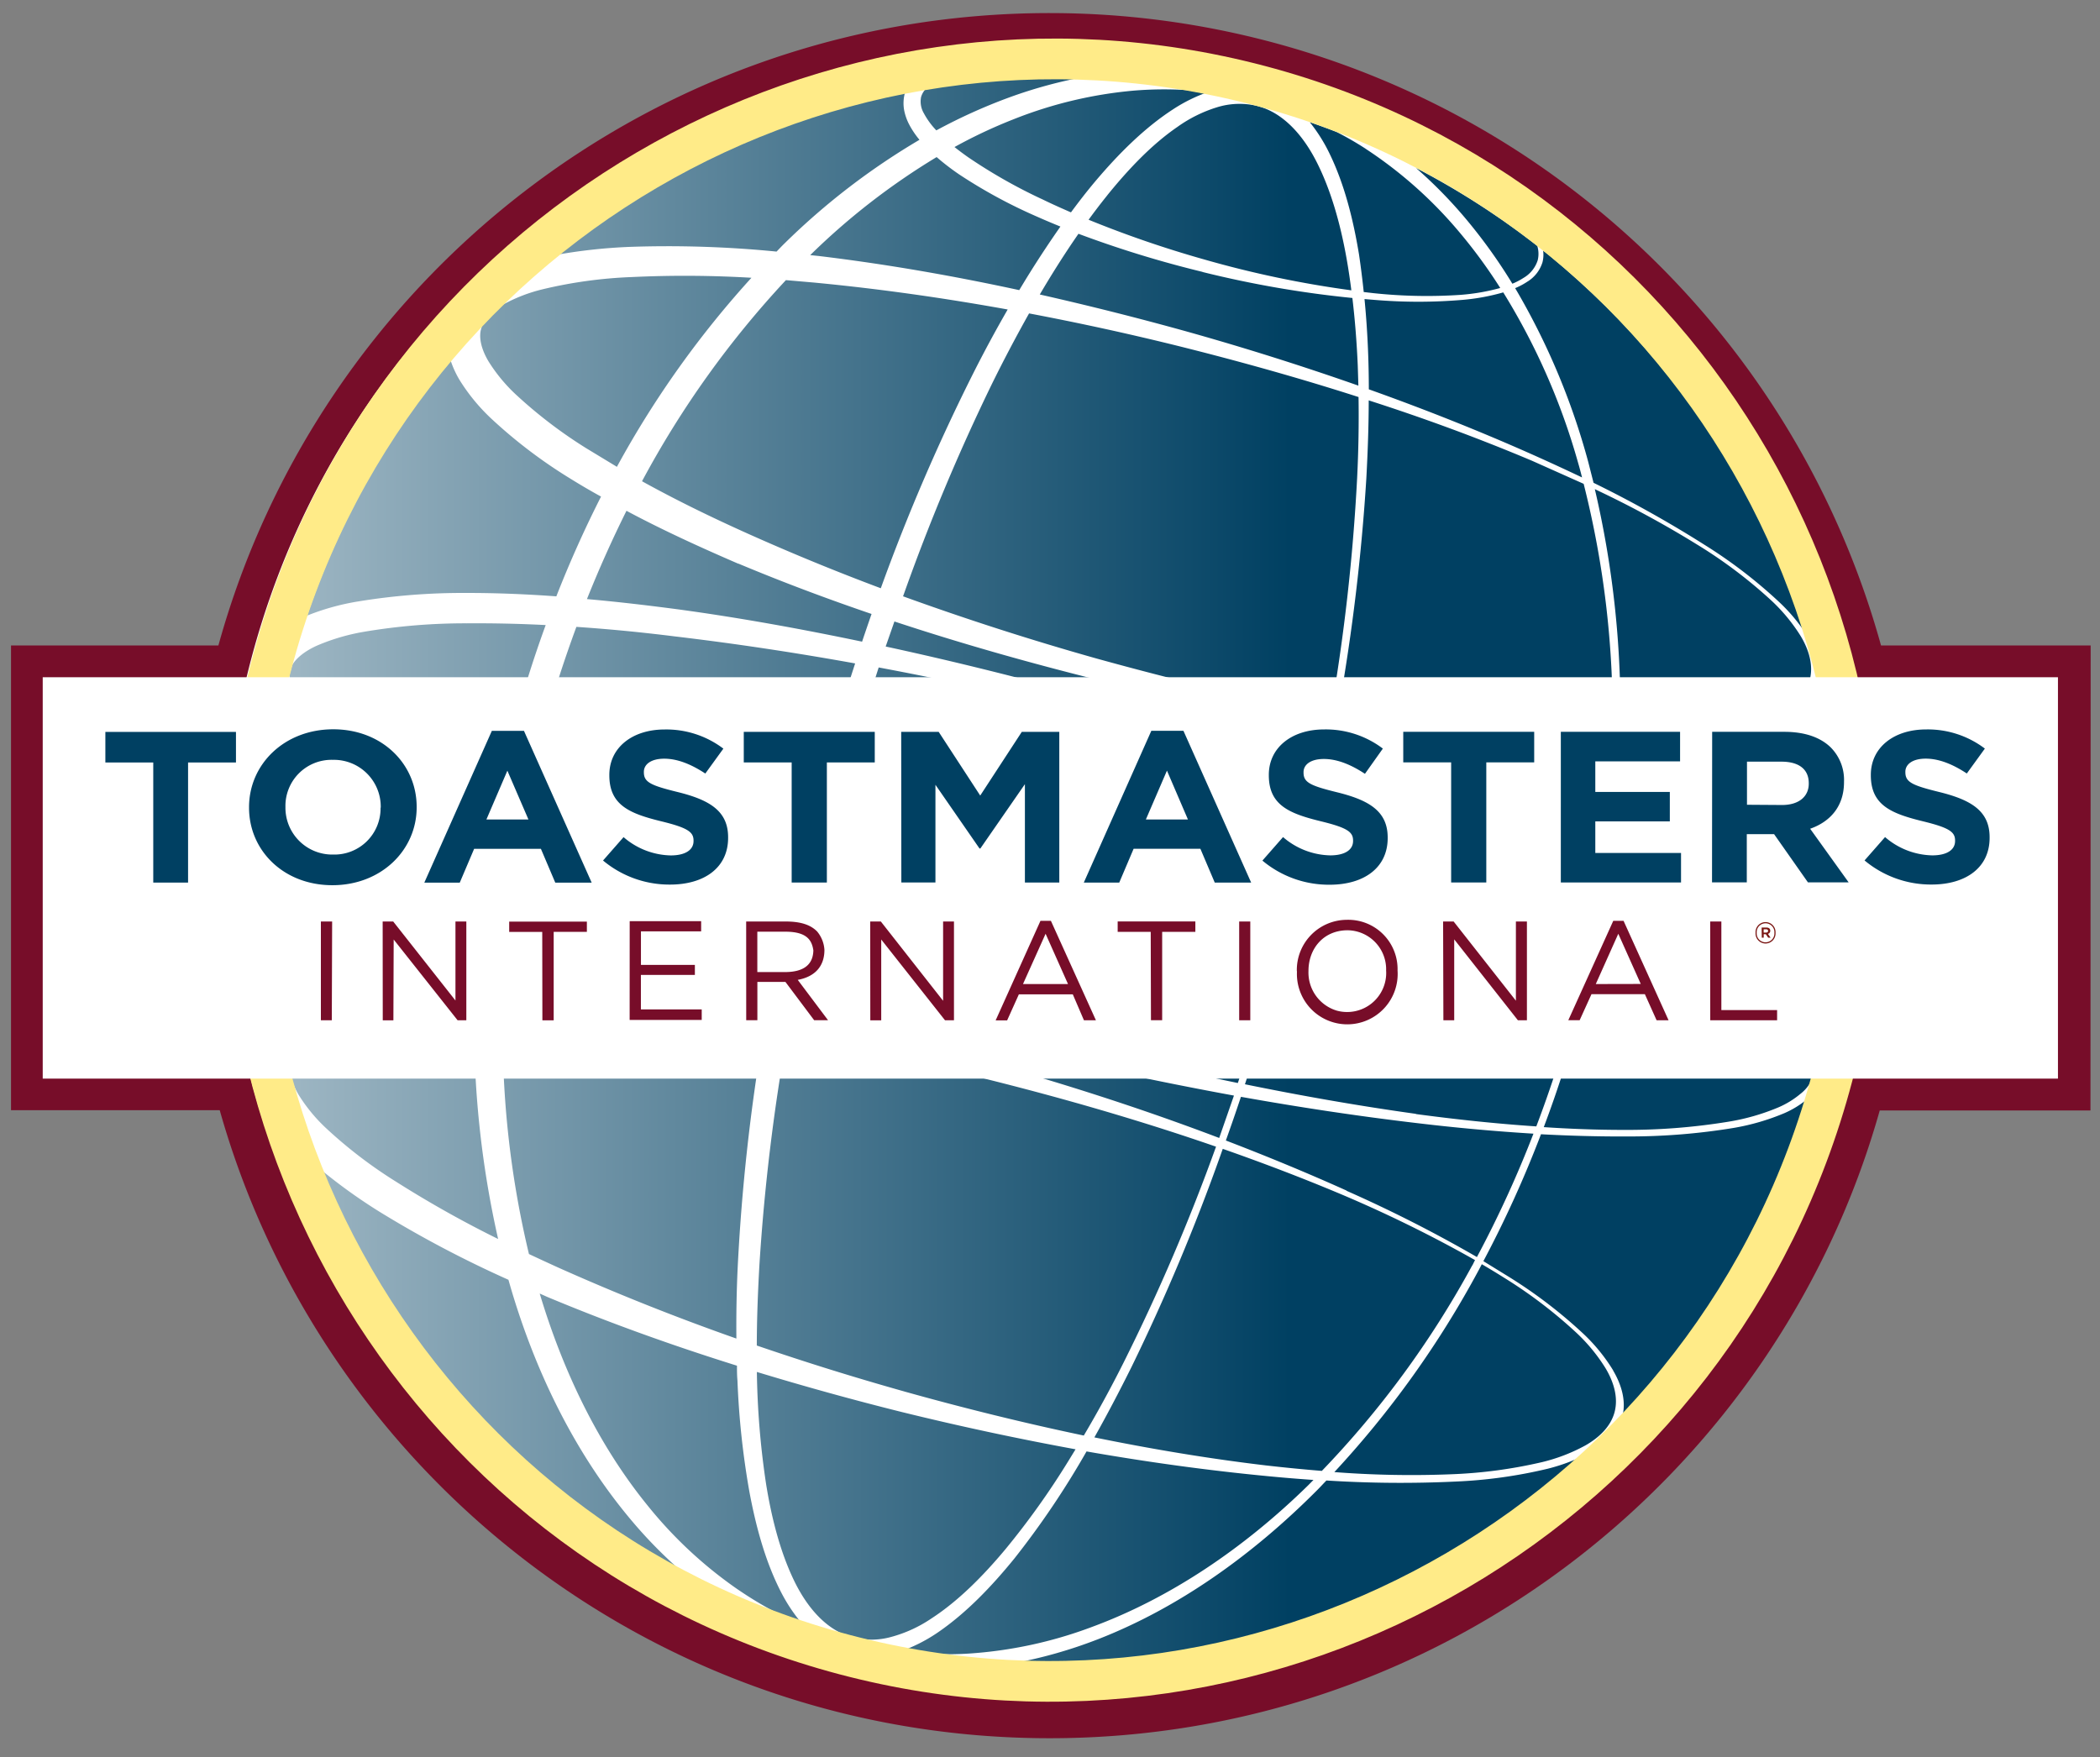 <svg xmlns="http://www.w3.org/2000/svg" viewBox="0 0 438.48 366.93" id="logo" alt="Toastmasters International"><rect x="0" y="0" width="438.48" height="366.93" fill="#808080" stroke="none"/><defs><linearGradient id="a" x1="-69.32" y1="182.85" x2="269.37" y2="182.85" gradientUnits="userSpaceOnUse"><stop offset="0" stop-color="#fff"></stop><stop offset="1" stop-color="#004062"></stop></linearGradient></defs><path d="M436.53 134.8h-43.77A180.14 180.14 0 00219.17 2.73C136.34 2.73 66.62 58.66 45.6 134.8H2.3v97.05h43.58C67.22 307.5 136.7 363 219.17 363s152-55.46 173.32-131.1h44z" fill="#770d29"></path><path d="M388.52 182.85A169.34 169.34 0 11219.17 13.51a169.35 169.35 0 01169.35 169.34z" fill="url(#a)"></path><path d="M263.1 15.27C171.3-9 76.92 46 52.68 137.74s30.7 186.17 122.47 210.4 186.17-30.7 210.4-122.47S354.86 39.5 263.1 15.27zM154 332.2a89.59 89.59 0 01-19-17.67c-10.38-12.78-17.8-28.32-22.7-44.83.67.28 1.34.58 2 .88 13.06 5.47 26.37 10.23 39.83 14.44 0 1.1 0 2.18.1 3.26a169.91 169.91 0 002.48 23.15c1.4 7.5 3.4 14.78 6.65 21.05a34.3 34.3 0 004.65 6.84 136.47 136.47 0 01-4.45-1.52 79 79 0 01-9.55-5.6zM56.32 204.36a165.27 165.27 0 011.44-52.61 50.89 50.89 0 008.16 8.25 135.2 135.2 0 0018.73 12.6c5.53 3.14 11.17 6 16.9 8.73a234.64 234.64 0 00-2.1 23.5c-2.5 0-5 0-7.55.15a103 103 0 00-19.9 2.69 40.08 40.08 0 00-9.87 3.8 20.57 20.57 0 00-4.15 3.1c-.64-3.4-1.2-6.8-1.66-10.2zM94.2 74.8a20 20 0 002 4.47 39.52 39.52 0 006.79 8.19 103 103 0 0016 12.14c2.25 1.4 4.54 2.75 6.84 4q-5.26 10.34-9.5 21.2c-6.28-.46-12.56-.73-18.9-.72A134.18 134.18 0 0075 125.82 49.84 49.84 0 0063.71 129a165.24 165.24 0 0125-47.39q2.67-3.46 5.5-6.8zm10.3-11.16c.15-.1.3-.2.46-.27a33.46 33.46 0 018.28-3.2 95.35 95.35 0 0118.62-2.56 234.84 234.84 0 0125.58.18 202.67 202.67 0 00-28.3 39.61 4.64 4.64 0 01-.23.44l-6.6-4a97.23 97.23 0 01-14.93-11.42 34.43 34.43 0 01-5.62-6.87c-1.44-2.43-2.1-4.94-1.55-6.9a6 6 0 01.31-.87 156.57 156.57 0 013.99-4.13zm69.1-41.2q7.8-2.25 15.87-3.72a7.32 7.32 0 00-.33.93 7.9 7.9 0 00-.09 3.41 10.7 10.7 0 001 2.81 18.06 18.06 0 002.32 3.39A145.16 145.16 0 00164 51c-.6.58-1.17 1.2-1.76 1.8a230.84 230.84 0 00-30.59-1 112.17 112.17 0 00-16 1.77 164.44 164.44 0 0121.45-15.02 170.46 170.46 0 0136.51-16.1zm135.7 241.22c1.54.9 3.08 1.82 4.6 2.78a98 98 0 0115.4 11.68 36.54 36.54 0 016.15 7.48c1.64 2.74 2.77 6.1 1.92 9.34s-3.5 5.6-6.27 7.16a37 37 0 01-9.05 3.48 99.84 99.84 0 01-19.16 2.55 209.59 209.59 0 01-24.81-.5 203 203 0 0030.49-42.57zm-1.83 1a198.25 198.25 0 01-31.37 42.77 355.6 355.6 0 01-11.78-1.15c-12.17-1.44-24.24-3.48-36.2-5.93 2.76-4.9 5.4-9.93 7.92-15a425 425 0 0018.6-44.28l.52-1.47c8.2 2.87 16.3 5.94 24.32 9.3a273 273 0 0128.84 14.15c-.32.58-.55 1.12-.84 1.66zm-129.65 77.47c-5.36-1.46-9.5-6.2-12.33-12.12s-4.64-12.94-5.8-20.2a172.14 172.14 0 01-1.91-23.64q15.2 4.63 30.63 8.48 18.17 4.47 36.57 7.83l-1.7 2.77a164.42 164.42 0 01-13.22 18.52c-4.73 5.66-9.87 10.8-15.4 14.4a28.15 28.15 0 01-8.49 3.91 15.71 15.71 0 01-8.33.04zm10.95-51.3q-15.65-4.4-31-9.66c0-5.72.23-11.5.56-17.24a423.27 423.27 0 015.66-47.18c0-.13 0-.25.07-.37q21.16 3.56 42.07 8.75c16.2 4.05 32.3 8.7 48.1 14.18a414.21 414.21 0 01-19.47 45.49q-3.93 7.83-8.34 15.27c-12.66-2.65-25.22-5.76-37.66-9.24zM105 204.93c.3-7 1-14.07 1.9-21.08 5.95 2.7 12 5.24 18 7.7 12.12 4.8 24.4 9.13 36.78 13.1l-1.24 6.75c-9.7-1.83-19.46-3.37-29.3-4.55-8.7-.97-17.4-1.7-26.14-1.9zM60.5 139.8c.07-.3.16-.6.24-.92.9-1.7 3-3.26 5.52-4.36a43.67 43.67 0 019.82-2.85 127.07 127.07 0 0121.37-1.75q8.4-.06 16.84.38-3.94 10.78-6.9 21.9-2.96 11.1-4.84 22.65-7.56-3.8-14.85-8A127.57 127.57 0 0170 154.77a43 43 0 01-7.14-7.34c-1.63-2.18-2.7-4.58-2.65-6.5.08-.38.17-.76.28-1.13zm52.42 13.85c2-7.8 4.48-15.46 7.26-23q10.36.7 20.7 2c12.7 1.5 25.36 3.42 38 5.7q-4.92 15.06-9 30.4-4.08 15.33-7.22 31.1c-12.1-4.26-24.05-8.83-35.83-13.83q-9.6-4-19-8.5c1.32-8.05 3-16 5.1-23.84zM195.23 27.3a16.3 16.3 0 01-2.54-3.51 5.1 5.1 0 01-.61-3.59 4.43 4.43 0 011.48-2.21A164.85 164.85 0 01227 16.2a98 98 0 00-16.21 4.39 115.14 115.14 0 00-15.3 6.93c-.1-.07-.2-.14-.26-.2zm126 24a5.92 5.92 0 01.09 3.1 6.83 6.83 0 01-3.07 3.84 14.52 14.52 0 01-2.57 1.32 110.49 110.49 0 00-8.79-12.47 96.16 96.16 0 00-13-13.2 165.28 165.28 0 0127.37 17.36zm16.8 102.16a202.65 202.65 0 00-5.39-51.75 213 213 0 0121.9 11.83A99.45 99.45 0 01370 125.2a36.79 36.79 0 016.19 7.49c1.65 2.75 2.78 6.1 1.93 9.34s-3.5 5.6-6.3 7.17a36.8 36.8 0 01-9.07 3.45 99.18 99.18 0 01-19.24 2.54 172.75 172.75 0 01-5.55.14c.03-.64.1-1.27.1-1.9zm-1.13-.24c0 .72-.05 1.44-.07 2.15a272 272 0 01-32-2c-8.66-1-17.25-2.38-25.82-3.93l.33-1.82a425.45 425.45 0 005.7-47.7c.3-5.55.5-11.12.5-16.65C297.18 87 308.7 91.23 320 96l10.88 4.86a197.66 197.66 0 016.05 52.32zm-162.6 16.65q4.08-15.54 9-30.77 21.9 4.1 43.53 9.52c16.36 4.1 32.63 8.7 48.7 13.9q-3.22 16.17-7.42 32.14c-2.86 10.67-6 21.3-9.48 31.8-16.54-3.4-32.94-7.46-49.2-11.95q-21.47-6-42.55-13.22 3.28-15.8 7.42-31.42zM228.2 146c-14.42-4-29-7.65-43.6-10.8l2-5.73c13.87 4.6 27.93 8.58 42.08 12.12 16.2 4 32.53 7.37 49 9.93l-1.77 9.48q-23.6-8.28-47.7-15zm-13.47-80.83q15.88 3 31.58 6.9c12.64 3.16 25.2 6.67 37.6 10.66a256.81 256.81 0 01-.29 17.07 410.73 410.73 0 01-5.58 49.45c-16.53-3-32.9-7-49.08-11.47q-20.6-5.8-40.72-13.1c.08-.22.15-.45.24-.67a425.64 425.64 0 0118.36-43.84c2.5-5.08 5.15-10.1 7.9-15zM248 18.56l4.43.86a33.13 33.13 0 00-7.39 3.64c-5.92 3.85-11.28 9.2-16.18 15-1.78 2.12-3.5 4.34-5.16 6.6-2-.87-4.05-1.78-6-2.73a110.07 110.07 0 01-15.65-8.86 62.03 62.03 0 01-3.2-2.4 104.63 104.63 0 0112.7-6 89.34 89.34 0 0125.22-6 78.54 78.54 0 0111.23-.1zM230.7 41c4.6-5.73 9.6-11 15-14.7a29 29 0 018.35-4.14 16.07 16.07 0 018.32-.32c5.4 1.27 9.7 5.88 12.7 11.74s5 12.9 6.3 20.14c.43 2.38.78 4.78 1.08 7.2a216.58 216.58 0 01-31.06-6.49A227.87 227.87 0 01226.91 46a128.62 128.62 0 013.8-5zm20.45 15.56A220.13 220.13 0 00282.6 62c.57 4.7.94 9.5 1.15 14.34l.14 4.55q-17.9-6.3-36.17-11.42-15.36-4.27-31-7.8c2.66-4.54 5.44-8.94 8.37-13.15a225.5 225.5 0 0026.07 8.02zm27.44 95.12c9 1.38 18 2.53 27 3.4a285.43 285.43 0 0031.22 1.44 234.48 234.48 0 01-2.63 28.55c-7.42-3.66-15-7.06-22.6-10.27q-17.2-7.28-34.83-13.45l1.83-9.67zm42.67-55.9c-11.7-5.26-23.63-10-35.7-14.3 0-6.5-.3-13-.93-19.3l2.4.2a109.4 109.4 0 0018.28 0 44.43 44.43 0 008.68-1.61 139.12 139.12 0 0115.78 35.89c.35 1.16.63 2.33.94 3.5q-4.72-2.25-9.45-4.38zM285.4 30.94a89.86 89.86 0 0119.48 17.35 107.23 107.23 0 018.76 12 43.68 43.68 0 01-8.73 1.54 105.56 105.56 0 01-18.14-.36l-2.25-.26a185.85 185.85 0 00-1-8c-1.23-7.48-3.08-14.76-6.17-21.1a34 34 0 00-4.63-7.13c2.18.75 4.34 1.53 6.47 2.36a67.27 67.27 0 016.21 3.59zm-89.8 1.56a50.64 50.64 0 004.79 3.7A106 106 0 00216.6 45c1.73.77 3.47 1.5 5.2 2.2q-3.37 4.8-6.5 9.8c-.8 1.28-1.58 2.57-2.36 3.87-13.84-3-27.8-5.45-41.92-7.15l-2.4-.25a143.52 143.52 0 0126.97-20.97zm-25.4 26.28c13.6 1.3 27.14 3.23 40.6 5.67q-3.76 6.5-7.2 13.3a411.6 411.6 0 00-19.54 45.42q-14.12-5.28-27.84-11.42c-7.65-3.43-15.2-7.1-22.5-11.15l.12-.23A199.75 199.75 0 01164 58.24l6.22.54zm-16 58.66c9.26 3.88 18.64 7.4 28.1 10.62q-1.08 3.1-2.13 6.23c-12.7-2.66-25.5-5-38.4-6.76-6.5-.86-13-1.63-19.57-2.2q3.86-9.7 8.5-19c7.65 4.1 15.5 7.68 23.46 11.12zM166 206q21.42 6.7 43.18 12.1 24.22 6 48.8 10.5l-3.26 9.37c-15.5-5.9-31.28-11-47.24-15.5-14.07-3.9-28.3-7.38-42.65-10.24L166 206zm114.7 42.7c-8.24-3.7-16.6-7.14-25.06-10.38q1.7-4.74 3.3-9.55c12.27 2.2 24.6 4.07 37 5.53q12.27 1.47 24.6 2.22a233 233 0 01-12.06 26.34 283.11 283.11 0 00-27.82-14.13zm14.5-15.9c-11.93-1.67-23.8-3.77-35.58-6.18q5.16-15.74 9.37-31.78a545.64 545.64 0 007.51-32.06q17.16 5.58 34 12.2c8 3.24 15.92 6.65 23.7 10.36a248.88 248.88 0 01-5.25 25.35 253.15 253.15 0 01-8 24.8c-8.66-.57-17.24-1.5-25.78-2.65zm34.65-21.8a244.58 244.58 0 005.3-25.11c5.07 2.46 10.08 5.06 15 7.85A130.29 130.29 0 01368.34 206a46.7 46.7 0 017.69 7.83 19.11 19.11 0 012.67 4.82 8.46 8.46 0 01-2.64 10 18.75 18.75 0 01-4.71 2.87 46 46 0 01-10.56 3 131.37 131.37 0 01-21.88 1.69c-5.65 0-11.3-.22-16.92-.6a248.48 248.48 0 007.86-24.62zm50 8.33a18.92 18.92 0 00-2.66-4.85 47.25 47.25 0 00-7.7-7.91 133.37 133.37 0 00-18.23-12.41c-5.25-3-10.6-5.87-16-8.57a237 237 0 002.74-29.11c2.2 0 4.43-.1 6.66-.22A99.28 99.28 0 00364 153.6a37 37 0 009.12-3.52c2.8-1.6 5.44-4 6.28-7.24a8.44 8.44 0 00.28-2 164.49 164.49 0 01.54 79.66 8.67 8.67 0 00-.39-1.21zm-2.35-85.85a36.62 36.62 0 00-6.18-7.57A101 101 0 00355.79 114a242.6 242.6 0 00-23.27-13l-1.14-4.48A146.33 146.33 0 00316 60.05a14.18 14.18 0 002.76-1.43 7 7 0 003.07-3.92 6.13 6.13 0 000-3 166.82 166.82 0 0155.84 82.07c-.05-.1-.12-.22-.2-.33zM62.12 228.73c-1.43-2.44-2.1-4.95-1.53-6.92s2.3-3.83 4.75-5.23a33.48 33.48 0 018.25-3.2 95.32 95.32 0 0118.54-2.59q3.57-.2 7.14-.22a203.21 203.21 0 005.1 48.63A229.08 229.08 0 0182.58 247a96 96 0 01-14.86-11.4 34.54 34.54 0 01-5.6-6.87zm42.66-18.2c8.5.06 17 .58 25.56 1.4q14.7 1.4 29.33 3.73a412.94 412.94 0 00-5.38 48.81c-.25 5.16-.33 10.3-.28 15.42q-19.15-6.72-37.66-15-3.07-1.4-6.12-2.83a199.24 199.24 0 01-5.45-51.52zm83.45 134a33.42 33.42 0 007.57-3.91c5.8-4 11-9.4 15.8-15.3a178.88 178.88 0 0015.14-22.49c12.7 2.23 25.45 4 38.27 5.22q4.9.47 9.8.8l-1.48 1.5C260 323.42 244.47 334 227.8 340.1a89.79 89.79 0 01-25.51 5.47c-2.37.15-4.74.17-7.1.1q-3.48-.5-6.96-1.17zm40.77-2.37c16.94-6.57 32.37-17.64 45.7-31 .74-.73 1.43-1.5 2.16-2.24a243.39 243.39 0 0027 .23 100.25 100.25 0 0019.27-2.68 38.73 38.73 0 008.59-3.28 166.14 166.14 0 01-120.65 44 96.56 96.56 0 0017.92-5.03zm107.62-55.84a36.8 36.8 0 00-6.15-7.57A99.92 99.92 0 00315 266.91l-5.6-3.45a235.28 235.28 0 0012.19-26.85c6.1.33 12.2.5 18.3.47a133.73 133.73 0 0022-1.77 47.7 47.7 0 0010.6-3.08 19.53 19.53 0 004.71-2.9 12.25 12.25 0 00.9-.87 164.82 164.82 0 01-40.1 68.65 7.55 7.55 0 00.51-1.4c.84-3.24-.28-6.63-1.92-9.4zM77.1 265.7a164.55 164.55 0 01-10.68-22.24 113.65 113.65 0 0012.87 9.33 232 232 0 0027.08 14.29c.1.34.2.7.3 1.05 5.3 18.34 13.78 35.58 25.63 49.53a95.91 95.91 0 0012 11.87 164.61 164.61 0 01-43.88-32.32 168.79 168.79 0 01-23.31-31.51z" fill="#fff" stroke="#fff" stroke-width=".5"></path><path d="M263 17.88C173.1-5.85 80.6 48.33 56.73 138.67S86.55 321.82 176.4 345.55s182.36-30.45 206.22-120.8S352.8 41.6 263 17.88z" fill="none" stroke="#ffeb88" stroke-miterlimit="10" stroke-width="8.5"></path><path d="M8.92 141.43H429.7v83.82H8.92z" fill="#fff"></path><path d="M366.56 194.8a2.09 2.09 0 114.17 0 2.09 2.09 0 11-4.17 0zm3.93 0a1.85 1.85 0 10-3.69 0 1.85 1.85 0 103.69 0zm-2.66-1.1h1c.47 0 .8.22.8.67a.64.64 0 01-.49.65l.56.8h-.5l-.5-.73h-.44v.73h-.4zm.92 1.05c.28 0 .43-.14.43-.35s-.15-.34-.43-.34h-.5v.7z" fill="#7a1613"></path><path d="M67 192.44h2.35l-.07 20.63H67zm12.9 0h2.2l13 16.5v-16.5h2.27v20.63h-1.82L82.2 196.2l-.06 16.88h-2.22zm33.32 2.18h-6.9v-2.16h16.22v2.14h-6.93v18.48h-2.36zm18.26-2.25h14.92v2.13h-12.57v7h11.26v2.1h-11.27v7.2h12.7v2.2h-15.05zm24.32.07h8.25c3.12 0 5.2.68 6.58 2.1a6.61 6.61 0 011.51 3.83c0 3.45-2 5.6-5.57 6.26l6.33 8.43H170l-6-8h-5.86v8h-2.33zm8.1 10.56c4.44 0 5.88-2 5.93-4.53-.3-2-1.22-3.9-5.82-3.9h-5.88V203zm17.8-10.56h2.22l13 16.56v-16.56h2.27v20.63h-1.87L184 196.2v16.88h-2.28zm35.55-.14h2.18l9.4 20.77h-2.5l-2.33-5.42h-11.26l-2.45 5.44h-2.4zm5.75 13.2l-4.68-10.5-4.72 10.5zm17.27-10.9h-6.9v-2.17h16.22v2.17h-6.93v18.46h-2.34zm18.47-2.16h2.32v20.63h-2.32zm12.04 10.38v-.06a10.47 10.47 0 0110.36-10.67 10.3 10.3 0 0110.67 10.59 10.52 10.52 0 11-21 .14zm18.64 0v-.06a8.15 8.15 0 00-8.11-8.49c-5.12.05-8.1 4-8.1 8.47v.06a8.3 8.3 0 005.9 8.25 8.16 8.16 0 0010.32-8.27zm11.9-10.38h2.2l13 16.54v-16.54h2.3v20.63h-1.88l-13.3-16.9v16.9h-2.26zm35.53-.14H339l9.4 20.77h-2.5l-2.45-5.45H332.3l-2.47 5.44h-2.37zm5.74 13.18L337.9 195l-4.7 10.5zm14.5-13.04h2.33v18.5h11.64v2.13H357.1z" fill="#770d29"></path><path d="M32 159.23H22v-6.38h27.27v6.38h-10v25.08H32zm20 9.44v-.1c0-9 7.4-16.27 17.58-16.27S87 159.54 87 168.5v.1c0 8.94-7.4 16.26-17.6 16.26S52 177.6 52 168.67zm27.5 0v-.1a9.78 9.78 0 00-10-9.89 9.62 9.62 0 00-9.9 9.8v.1a9.78 9.78 0 0010 9.88 9.63 9.63 0 009.86-9.79zm23.2-16.05h6.7l14.14 31.7h-7.6l-3-7.06H99l-3 7.06h-7.4zm7.64 18.52l-4.4-10.2-4.38 10.2zm15.56 8.58l4.3-4.9a15.52 15.52 0 009.85 3.82c3 0 4.76-1.12 4.76-3v-.1c0-1.76-1.13-2.65-6.64-4-6.65-1.62-10.94-3.37-10.94-9.62v-.1c0-5.7 4.8-9.48 11.55-9.48a19.72 19.72 0 0112.26 4l-3.77 5.2c-2.93-1.93-5.8-3.1-8.58-3.1s-4.25 1.2-4.25 2.74v.1c0 2.07 1.42 2.74 7.12 4.14 6.7 1.66 10.47 4 10.47 9.43v.13c0 6.25-5 9.75-12.12 9.75a21.6 21.6 0 01-14-5.03zm39.4-20.5h-10v-6.38h27.35v6.38h-10v25.08h-7.35zm22.87-6.38H196l8.67 13.3 8.68-13.3h7.83v31.46H214v-20.54l-9.3 13.43h-.18l-9.2-13.3v20.4h-7.12zm52.23-.23h6.7l14.14 31.7h-7.6l-3-7.06H236.7l-3 7.06h-7.4zm7.64 18.52l-4.38-10.2-4.4 10.2zm15.56 8.58l4.3-4.9a15.52 15.52 0 009.86 3.82c3 0 4.76-1.12 4.76-3v-.1c0-1.76-1.13-2.65-6.65-4-6.65-1.62-10.94-3.37-10.94-9.62v-.1c0-5.7 4.8-9.48 11.55-9.48a19.72 19.72 0 0112.26 4L285 161.6c-2.92-1.93-5.8-3.1-8.58-3.1s-4.24 1.2-4.24 2.74v.1c0 2.07 1.4 2.74 7.1 4.14 6.7 1.66 10.47 4 10.47 9.43v.1c0 6.25-5 9.75-12.12 9.75a21.62 21.62 0 01-14.03-5.03zm39.4-20.5h-10v-6.38h27.34v6.38h-10v25.08H303zm22.9-6.38h24.9V159h-17.7v6.38h15.56v6.15H333.1v6.6H351v6.16h-25.1zm31.6 0h15.08c4.2 0 7.45 1.12 9.62 3.2a9.61 9.61 0 012.83 7.19v.1c0 5.08-2.87 8.27-7.07 9.75l8.04 11.2h-8.5l-7.07-10.07h-5.7v10.07h-7.26zm14.6 15.28c3.54 0 5.57-1.8 5.57-4.45v-.1c0-3-2.17-4.5-5.7-4.5h-7.2v9zm17.2 11.6l4.3-4.9a15.52 15.52 0 009.86 3.82c3 0 4.76-1.12 4.76-3v-.1c0-1.76-1.13-2.65-6.65-4-6.65-1.62-10.94-3.37-10.94-9.62v-.1c0-5.7 4.8-9.48 11.55-9.48a19.72 19.72 0 0112.26 4l-3.77 5.2c-2.92-1.93-5.8-3.1-8.58-3.1s-4.25 1.2-4.25 2.74v.1c0 2.07 1.42 2.74 7.12 4.14 6.7 1.66 10.47 4 10.47 9.43v.13c0 6.25-5 9.75-12.1 9.75a21.62 21.62 0 01-14.01-5.03z" fill="#004062"></path></svg>